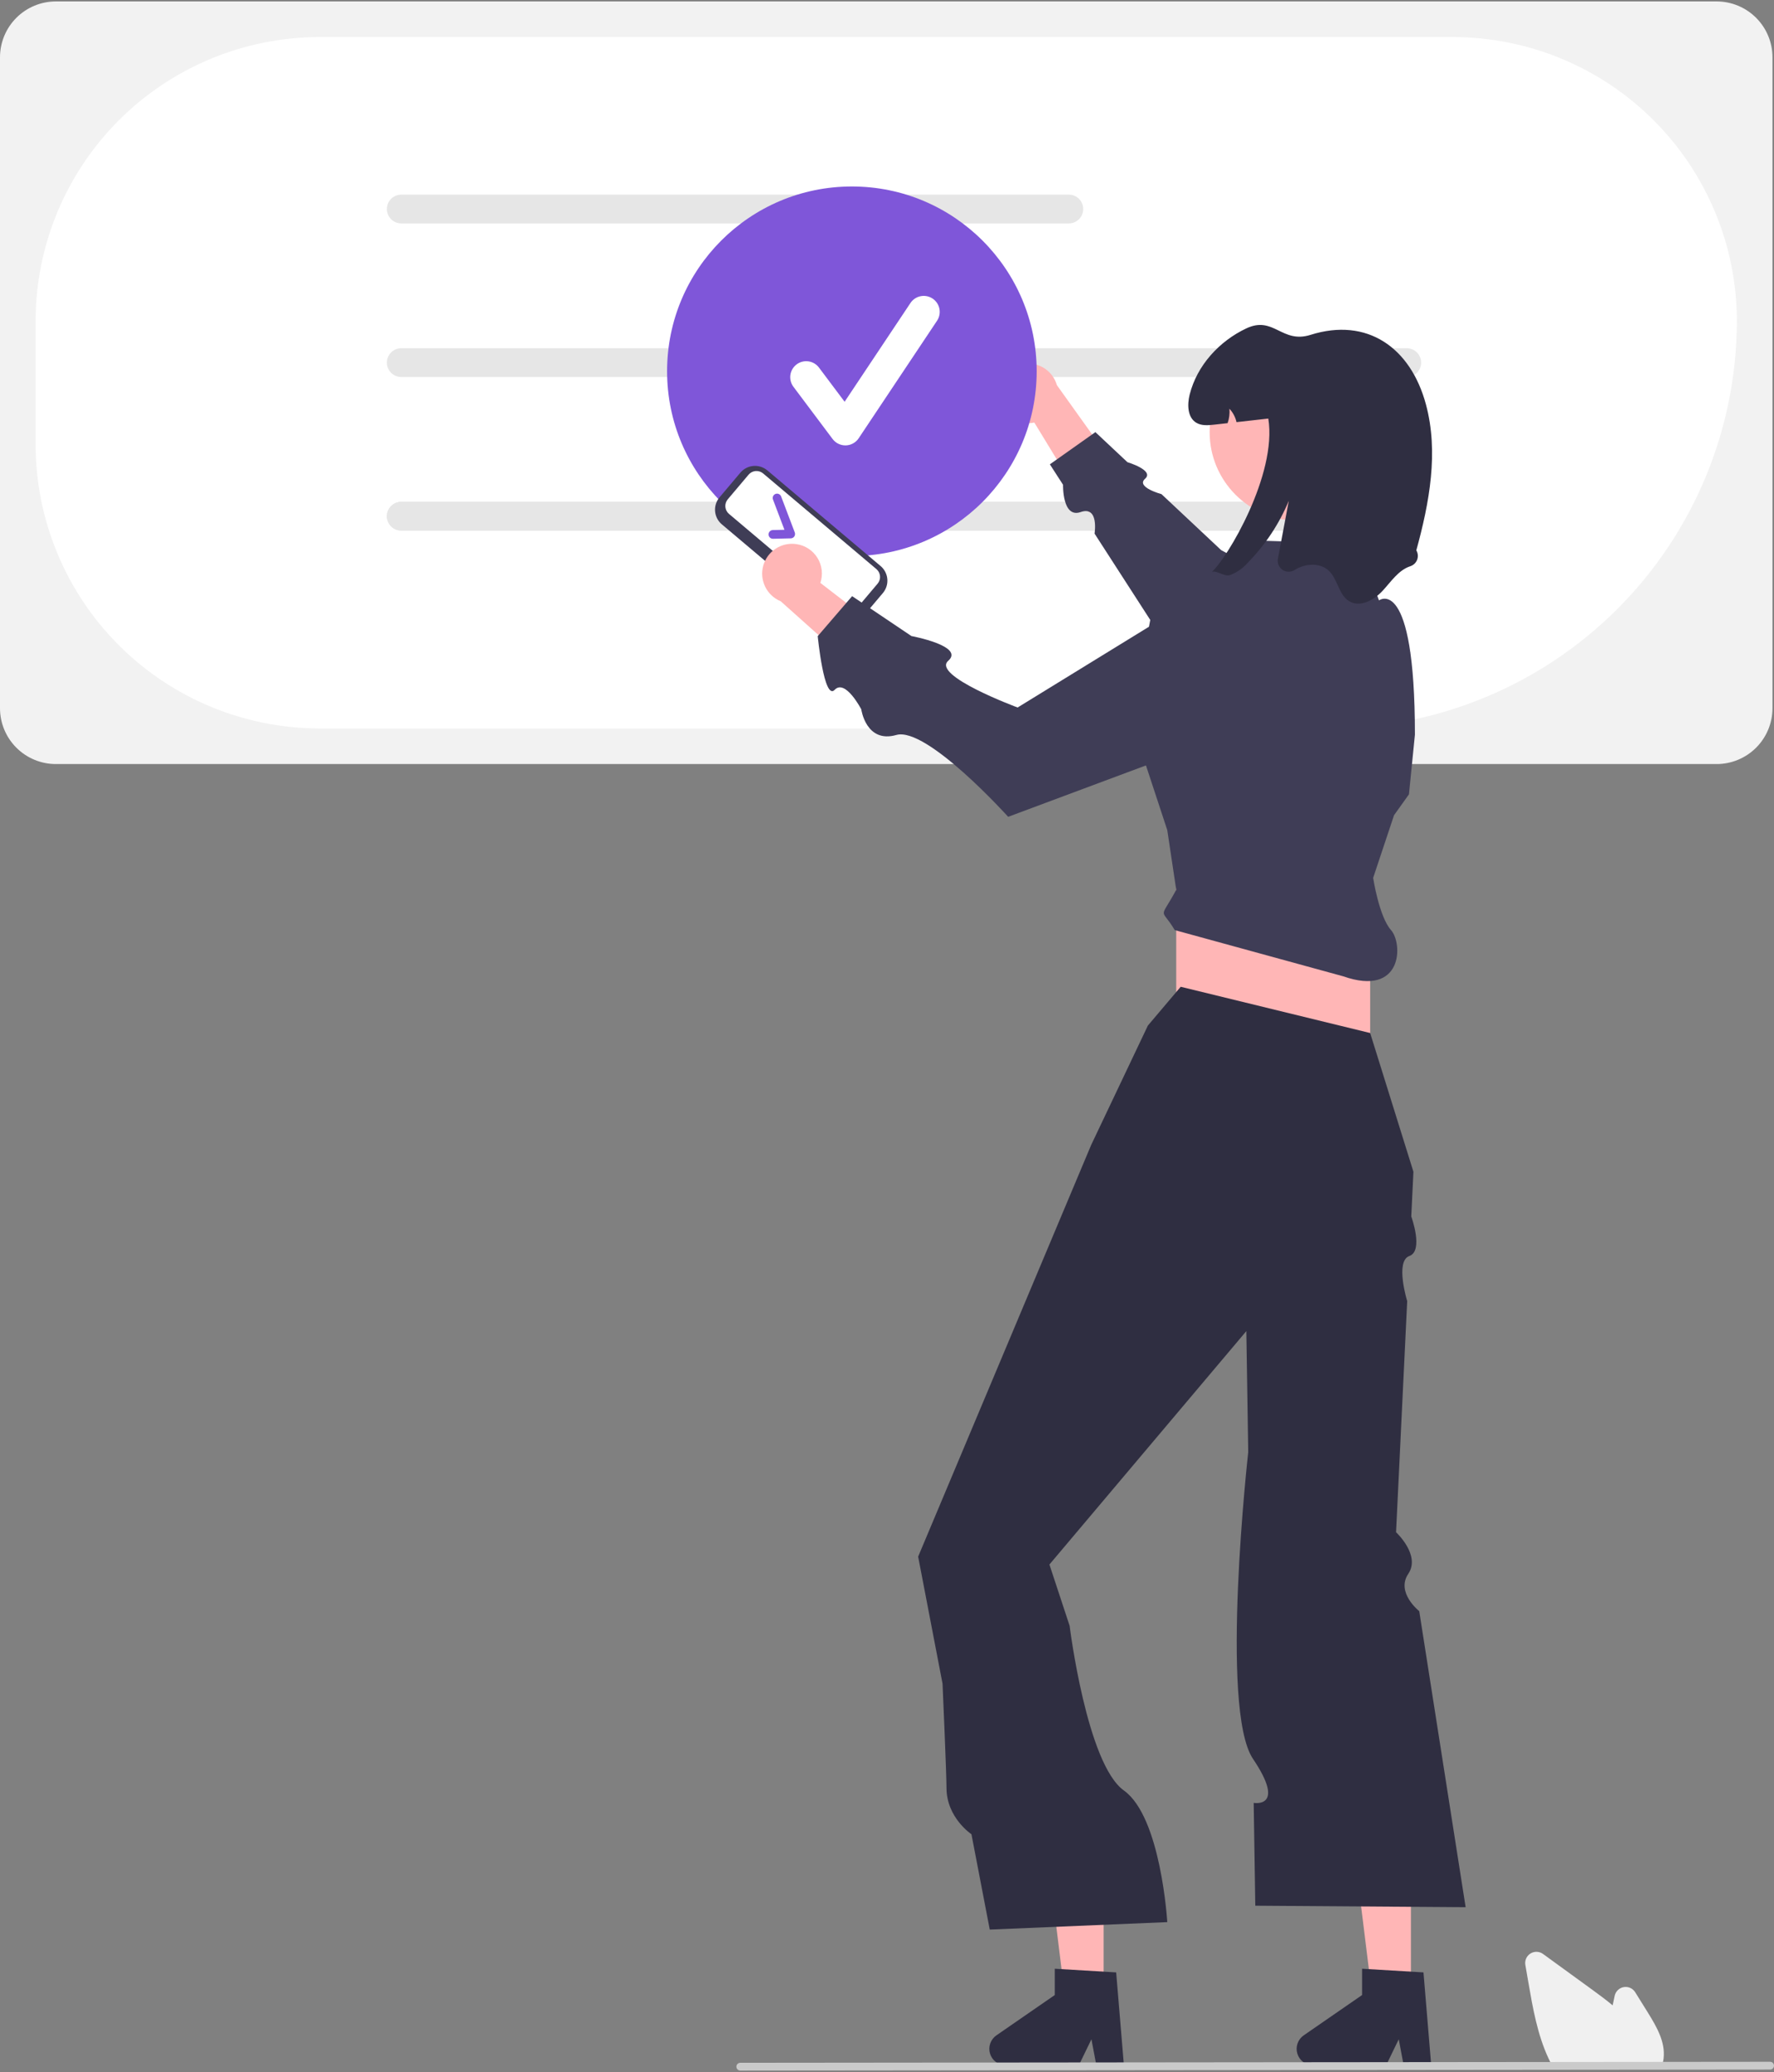<svg width="500" height="584" viewBox="0 0 500 584" fill="none" xmlns="http://www.w3.org/2000/svg">
    <rect x="0" y="0" width="500" height="584" fill="#808080" stroke="none"/>
    <g clip-path="url(#clip0_1_15825)">
        <path
            d="M483.84 215.353H15.732C11.561 215.348 7.562 213.689 4.613 210.74C1.664 207.791 0.005 203.792 0 199.621V16.137C0.005 11.966 1.664 7.967 4.613 5.018C7.562 2.068 11.561 0.409 15.732 0.405H483.84C488.011 0.409 492.009 2.068 494.959 5.018C497.908 7.967 499.567 11.966 499.572 16.137V199.621C499.567 203.792 497.908 207.791 494.959 210.74C492.009 213.689 488.011 215.348 483.84 215.353Z"
            fill="#F2F2F2" />
        <path
            d="M374.666 205.319H90.037C68.827 205.296 48.492 196.859 33.494 181.861C18.496 166.863 10.06 146.529 10.036 125.319V90.448C10.06 69.237 18.496 48.903 33.494 33.905C48.492 18.907 68.827 10.47 90.037 10.446H409.537C430.748 10.47 451.082 18.907 466.08 33.905C481.078 48.903 489.514 69.237 489.538 90.448C489.504 120.903 477.39 150.101 455.855 171.636C434.32 193.171 405.122 205.285 374.666 205.319Z"
            fill="white" />
        <path
            d="M301.244 62.972H113.1C112.024 62.972 110.992 62.544 110.231 61.783C109.47 61.023 109.043 59.991 109.043 58.914C109.043 57.838 109.47 56.806 110.231 56.045C110.992 55.285 112.024 54.857 113.1 54.857H301.244C302.32 54.857 303.352 55.285 304.113 56.045C304.873 56.806 305.301 57.838 305.301 58.914C305.301 59.991 304.873 61.023 304.113 61.783C303.352 62.544 302.32 62.972 301.244 62.972Z"
            fill="#E6E6E6" />
        <path
            d="M396.485 106.261H113.1C112.024 106.261 110.992 105.833 110.231 105.073C109.47 104.312 109.043 103.28 109.043 102.204C109.043 101.127 109.47 100.095 110.231 99.335C110.992 98.574 112.024 98.146 113.1 98.146H396.485C397.561 98.146 398.593 98.574 399.354 99.335C400.115 100.095 400.542 101.127 400.542 102.204C400.542 103.28 400.115 104.312 399.354 105.073C398.593 105.833 397.561 106.261 396.485 106.261Z"
            fill="#E6E6E6" />
        <path
            d="M396.485 149.55H113.1C112.024 149.55 110.992 149.122 110.231 148.361C109.47 147.6 109.043 146.568 109.043 145.492C109.043 144.416 109.47 143.384 110.231 142.623C110.992 141.863 112.024 141.435 113.1 141.435H396.485C397.561 141.435 398.593 141.863 399.354 142.623C400.115 143.384 400.542 144.416 400.542 145.492C400.542 146.568 400.115 147.6 399.354 148.361C398.593 149.122 397.561 149.55 396.485 149.55Z"
            fill="#E6E6E6" />
        <path
            d="M396.485 149.55H113.1C112.024 149.55 110.992 149.122 110.231 148.361C109.47 147.6 109.043 146.568 109.043 145.492C109.043 144.416 109.47 143.384 110.231 142.623C110.992 141.863 112.024 141.435 113.1 141.435H396.485C397.561 141.435 398.593 141.863 399.354 142.623C400.115 143.384 400.542 144.416 400.542 145.492C400.542 146.568 400.115 147.6 399.354 148.361C398.593 149.122 397.561 149.55 396.485 149.55Z"
            fill="#E6E6E6" />
        <path
            d="M281.39 111.229C281.435 112.452 281.747 113.649 282.305 114.737C282.863 115.826 283.653 116.778 284.619 117.528C285.585 118.278 286.703 118.807 287.896 119.078C289.089 119.349 290.326 119.356 291.521 119.096L306.994 144.48L313.58 130.506L297.877 108.544C297.308 106.565 296.034 104.863 294.295 103.761C292.555 102.658 290.472 102.232 288.44 102.564C286.408 102.895 284.568 103.96 283.268 105.557C281.969 107.154 281.3 109.172 281.39 111.229Z"
            fill="#FFB6B6" />
        <path
            d="M397.505 183.977L344.182 155.054L327.363 139.274C327.363 139.274 320.051 137.316 322.742 134.939C325.433 132.561 317.764 130.268 317.764 130.268L308.735 121.797L295.905 130.875L299.618 136.631C299.618 136.631 299.363 146.16 304.583 144.327C309.802 142.494 308.498 150.396 308.498 150.396L339.655 198.693L397.505 183.977Z"
            fill="#3F3D56" />
        <path
            d="M240.101 156.727C268.866 156.727 292.185 133.408 292.185 104.643C292.185 75.878 268.866 52.559 240.101 52.559C211.336 52.559 188.017 75.878 188.017 104.643C188.017 133.408 211.336 156.727 240.101 156.727Z"
            fill="#7F56D9" />
        <path d="M397.67 563.346H386.84L381.687 521.574H397.67V563.346Z" fill="#FFB6B6" />
        <path
            d="M403.386 582.109H395.62L394.234 574.777L390.683 582.109H370.085C369.098 582.109 368.136 581.794 367.341 581.209C366.545 580.623 365.958 579.799 365.664 578.857C365.37 577.914 365.385 576.902 365.707 575.969C366.029 575.036 366.641 574.23 367.454 573.669L383.903 562.308V554.896L401.205 555.928L403.386 582.109Z"
            fill="#2F2E41" />
        <path d="M311.055 563.346H300.225L295.071 521.574H311.055V563.346Z" fill="#FFB6B6" />
        <path
            d="M316.771 582.109H309.004L307.618 574.777L304.068 582.109H283.47C282.482 582.109 281.521 581.794 280.725 581.209C279.93 580.623 279.343 579.799 279.049 578.857C278.755 577.914 278.77 576.902 279.092 575.969C279.414 575.036 280.026 574.23 280.839 573.669L297.288 562.308V554.896L314.589 555.928L316.771 582.109Z"
            fill="#2F2E41" />
        <path d="M386.179 247.433H331.519V309.661H386.179V247.433Z" fill="#FFB6B6" />
        <path
            d="M332.78 278.126L323.53 289.058L307.552 322.695L267.293 418.485L258.779 438.743L265.655 474.555C265.655 474.555 266.768 499.785 266.768 503.915C266.768 512.324 273.801 516.984 273.801 516.984L278.961 543.859L328.996 541.756C328.996 541.756 327.25 512.132 316.771 504.66C306.291 497.187 301.474 458.243 301.474 458.243L295.779 440.965L351.28 375.174L351.639 398.171L351.812 409.302C351.812 409.302 343.684 481.701 353.159 495.751C362.633 509.801 353.352 508.148 353.352 508.148L353.803 537.131L413.088 537.552L400.009 454.109C400.009 454.109 393.368 448.865 396.921 443.594C400.475 438.323 393.477 431.867 393.477 431.867L396.616 366.725C396.616 366.725 393.141 355.473 397.228 354.011C401.315 352.548 397.765 342.872 397.765 342.872L398.372 330.264L386.179 291.161L332.78 278.126Z"
            fill="#2F2E41" />
        <path
            d="M387.02 247.433L392.906 229.774L397.111 223.887L398.793 207.069C398.793 161.659 388.664 169.22 388.664 169.22L382.815 153.249L355.906 152.408L338.667 168.806L324.371 173.852L318.773 202.94L328.996 233.978L331.519 250.797C326.706 259.681 327.114 255.479 331.098 262.149L378.611 275.183C395.429 281.07 395.429 265.933 392.057 262.149C388.684 258.365 387.02 247.433 387.02 247.433Z"
            fill="#3F3D56" />
        <path
            d="M365.884 146.763C379.662 146.763 390.83 135.595 390.83 121.817C390.83 108.04 379.662 96.871 365.884 96.871C352.107 96.871 340.938 108.04 340.938 121.817C340.938 135.595 352.107 146.763 365.884 146.763Z"
            fill="#FFB6B6" />
        <path
            d="M399.188 155.116C399.423 155.513 399.566 155.957 399.605 156.416C399.644 156.876 399.58 157.338 399.416 157.769C399.251 158.2 398.992 158.588 398.657 158.905C398.322 159.221 397.92 159.458 397.481 159.598C394.134 160.708 392.074 163.946 389.669 166.536C387.272 169.118 383.412 171.262 380.351 169.504C377.299 167.755 377.089 163.29 374.532 160.868C372.043 158.513 367.906 158.799 364.979 160.591L364.892 160.644C364.387 160.974 363.796 161.148 363.193 161.145C362.59 161.142 362.001 160.963 361.499 160.629C360.997 160.295 360.604 159.821 360.368 159.266C360.132 158.711 360.064 158.099 360.173 157.506C361.198 152.053 362.223 146.6 363.247 141.148C360.556 147.632 356.648 153.541 351.735 158.555C350.381 160.117 348.667 161.324 346.74 162.071C344.991 162.626 343.292 160.818 341.593 161.146C345.815 157.454 360.009 133.79 357.47 117.972C354.485 118.309 351.499 118.645 348.514 118.982C348.191 117.569 347.5 116.266 346.513 115.206C346.633 116.581 346.458 117.966 346 119.267C344.755 119.41 343.502 119.545 342.258 119.688C340.525 119.881 338.641 120.05 337.153 119.141C334.672 117.628 334.597 114.045 335.303 111.22C337.372 103.004 343.645 96.134 351.323 92.534C359 88.944 361.271 96.941 369.36 94.385C385.338 89.339 397.582 97.967 401.896 113.978C405.52 127.408 402.888 141.661 399.188 155.116Z"
            fill="#2F2E41" />
        <path
            d="M468.251 582.652H437.704L437.573 582.414C437.183 581.705 436.806 580.955 436.453 580.184C433.307 573.448 431.977 565.743 430.803 558.946L429.92 553.823C429.813 553.202 429.893 552.564 430.151 551.989C430.409 551.415 430.833 550.931 431.367 550.598C431.902 550.266 432.524 550.101 433.153 550.124C433.782 550.147 434.391 550.357 434.9 550.728C439.542 554.106 444.186 557.48 448.831 560.852C450.591 562.132 452.6 563.613 454.524 565.214C454.709 564.312 454.903 563.408 455.097 562.516C455.231 561.901 455.546 561.339 456.001 560.903C456.456 560.467 457.031 560.177 457.651 560.07C458.272 559.962 458.911 560.043 459.486 560.301C460.061 560.558 460.546 560.982 460.879 561.517L464.452 567.259C467.059 571.452 469.36 575.584 468.891 580.041C468.893 580.095 468.889 580.149 468.879 580.203C468.785 580.935 468.611 581.654 468.36 582.348L468.251 582.652Z"
            fill="#F0F0F0" />
        <path
            d="M498.91 583.312L208.643 583.595C208.353 583.594 208.076 583.478 207.871 583.272C207.667 583.067 207.552 582.789 207.552 582.499C207.552 582.21 207.667 581.932 207.871 581.726C208.076 581.521 208.353 581.405 208.643 581.403L498.91 581.121C499.2 581.122 499.477 581.238 499.681 581.444C499.886 581.649 500 581.927 500 582.217C500 582.506 499.886 582.784 499.681 582.99C499.477 583.195 499.2 583.311 498.91 583.312Z"
            fill="#CACACA" />
        <path
            d="M235.366 174.744L203.438 147.781C202.347 146.857 201.667 145.538 201.546 144.114C201.426 142.689 201.876 141.275 202.798 140.181L208.674 133.223C209.598 132.131 210.917 131.451 212.341 131.331C213.766 131.211 215.18 131.661 216.274 132.582L248.202 159.545C249.293 160.469 249.974 161.788 250.094 163.212C250.214 164.637 249.764 166.051 248.843 167.145L242.966 174.103C242.042 175.195 240.723 175.875 239.299 175.995C237.874 176.115 236.46 175.665 235.366 174.744Z"
            fill="#3F3D56" />
        <path
            d="M205.113 140.742C204.617 141.332 204.375 142.094 204.439 142.861C204.504 143.629 204.871 144.34 205.459 144.838L237.387 171.801C237.976 172.297 238.738 172.54 239.506 172.475C240.274 172.41 240.984 172.044 241.482 171.456L247.359 164.497C247.855 163.908 248.097 163.146 248.033 162.378C247.968 161.61 247.601 160.9 247.013 160.402L215.085 133.439C214.496 132.942 213.734 132.7 212.966 132.764C212.198 132.829 211.488 133.196 210.99 133.784L205.113 140.742Z"
            fill="white" />
        <path
            d="M223.857 151.224C223.747 151.379 223.601 151.506 223.433 151.595C223.264 151.684 223.077 151.733 222.887 151.737L217.87 151.853C217.709 151.856 217.549 151.828 217.398 151.77C217.248 151.712 217.111 151.624 216.994 151.513C216.878 151.402 216.784 151.268 216.719 151.121C216.654 150.973 216.619 150.815 216.615 150.653C216.611 150.492 216.639 150.332 216.697 150.182C216.756 150.031 216.843 149.894 216.954 149.777C217.066 149.661 217.199 149.567 217.346 149.502C217.494 149.437 217.653 149.402 217.814 149.398L221.096 149.323L217.864 140.794C217.749 140.49 217.76 140.153 217.894 139.857C218.028 139.56 218.274 139.329 218.578 139.214C218.882 139.099 219.219 139.109 219.515 139.242C219.812 139.375 220.044 139.621 220.16 139.924L224.007 150.075C224.076 150.259 224.101 150.456 224.078 150.651C224.056 150.846 223.987 151.033 223.877 151.196L223.857 151.224Z"
            fill="#7F56D9" />
        <path
            d="M224.501 153.367C225.711 153.545 226.867 153.986 227.888 154.659C228.909 155.332 229.771 156.22 230.411 157.262C231.052 158.304 231.456 159.474 231.596 160.689C231.735 161.904 231.607 163.134 231.22 164.294L254.77 182.436L240.163 187.463L220.038 169.465C218.133 168.684 216.579 167.232 215.673 165.384C214.766 163.535 214.57 161.418 215.12 159.434C215.67 157.45 216.929 155.736 218.658 154.618C220.387 153.5 222.466 153.055 224.501 153.367Z"
            fill="#FFB6B6" />
        <path
            d="M347.111 162.337L286.814 199.41C286.814 199.41 262.503 190.415 267.254 186.251C272.005 182.087 256.88 179.272 256.88 179.272L240.171 168.03L230.475 179.299C230.475 179.299 232.242 197.602 235.247 194.433C238.253 191.263 242.747 199.921 242.747 199.921C242.747 199.921 244.074 209.588 252.631 207.155C261.188 204.722 284.149 230.222 284.149 230.222L358.357 202.545L347.111 162.337Z"
            fill="#3F3D56" />
        <path
            d="M238.269 125.536C237.57 125.536 236.881 125.373 236.256 125.06C235.63 124.748 235.087 124.294 234.667 123.735L223.624 109.01C223.269 108.537 223.011 107.998 222.864 107.426C222.718 106.853 222.685 106.257 222.769 105.671C222.853 105.086 223.051 104.523 223.352 104.014C223.653 103.505 224.052 103.061 224.525 102.706C225.48 101.99 226.681 101.682 227.863 101.851C228.449 101.935 229.012 102.133 229.52 102.434C230.029 102.735 230.474 103.134 230.828 103.607L238.053 113.239L256.61 85.405C257.272 84.412 258.302 83.722 259.473 83.488C260.644 83.253 261.86 83.494 262.854 84.156C263.848 84.819 264.538 85.849 264.772 87.02C265.006 88.191 264.765 89.407 264.103 90.401L242.016 123.531C241.617 124.13 241.079 124.625 240.449 124.973C239.819 125.322 239.114 125.514 238.395 125.535C238.353 125.535 238.311 125.536 238.269 125.536Z"
            fill="white" />
    </g>
    <defs>
        <clipPath id="clip0_1_15825">
            <rect width="500" height="583.191" fill="white" transform="translate(0 0.405)" />
        </clipPath>
    </defs>
</svg>